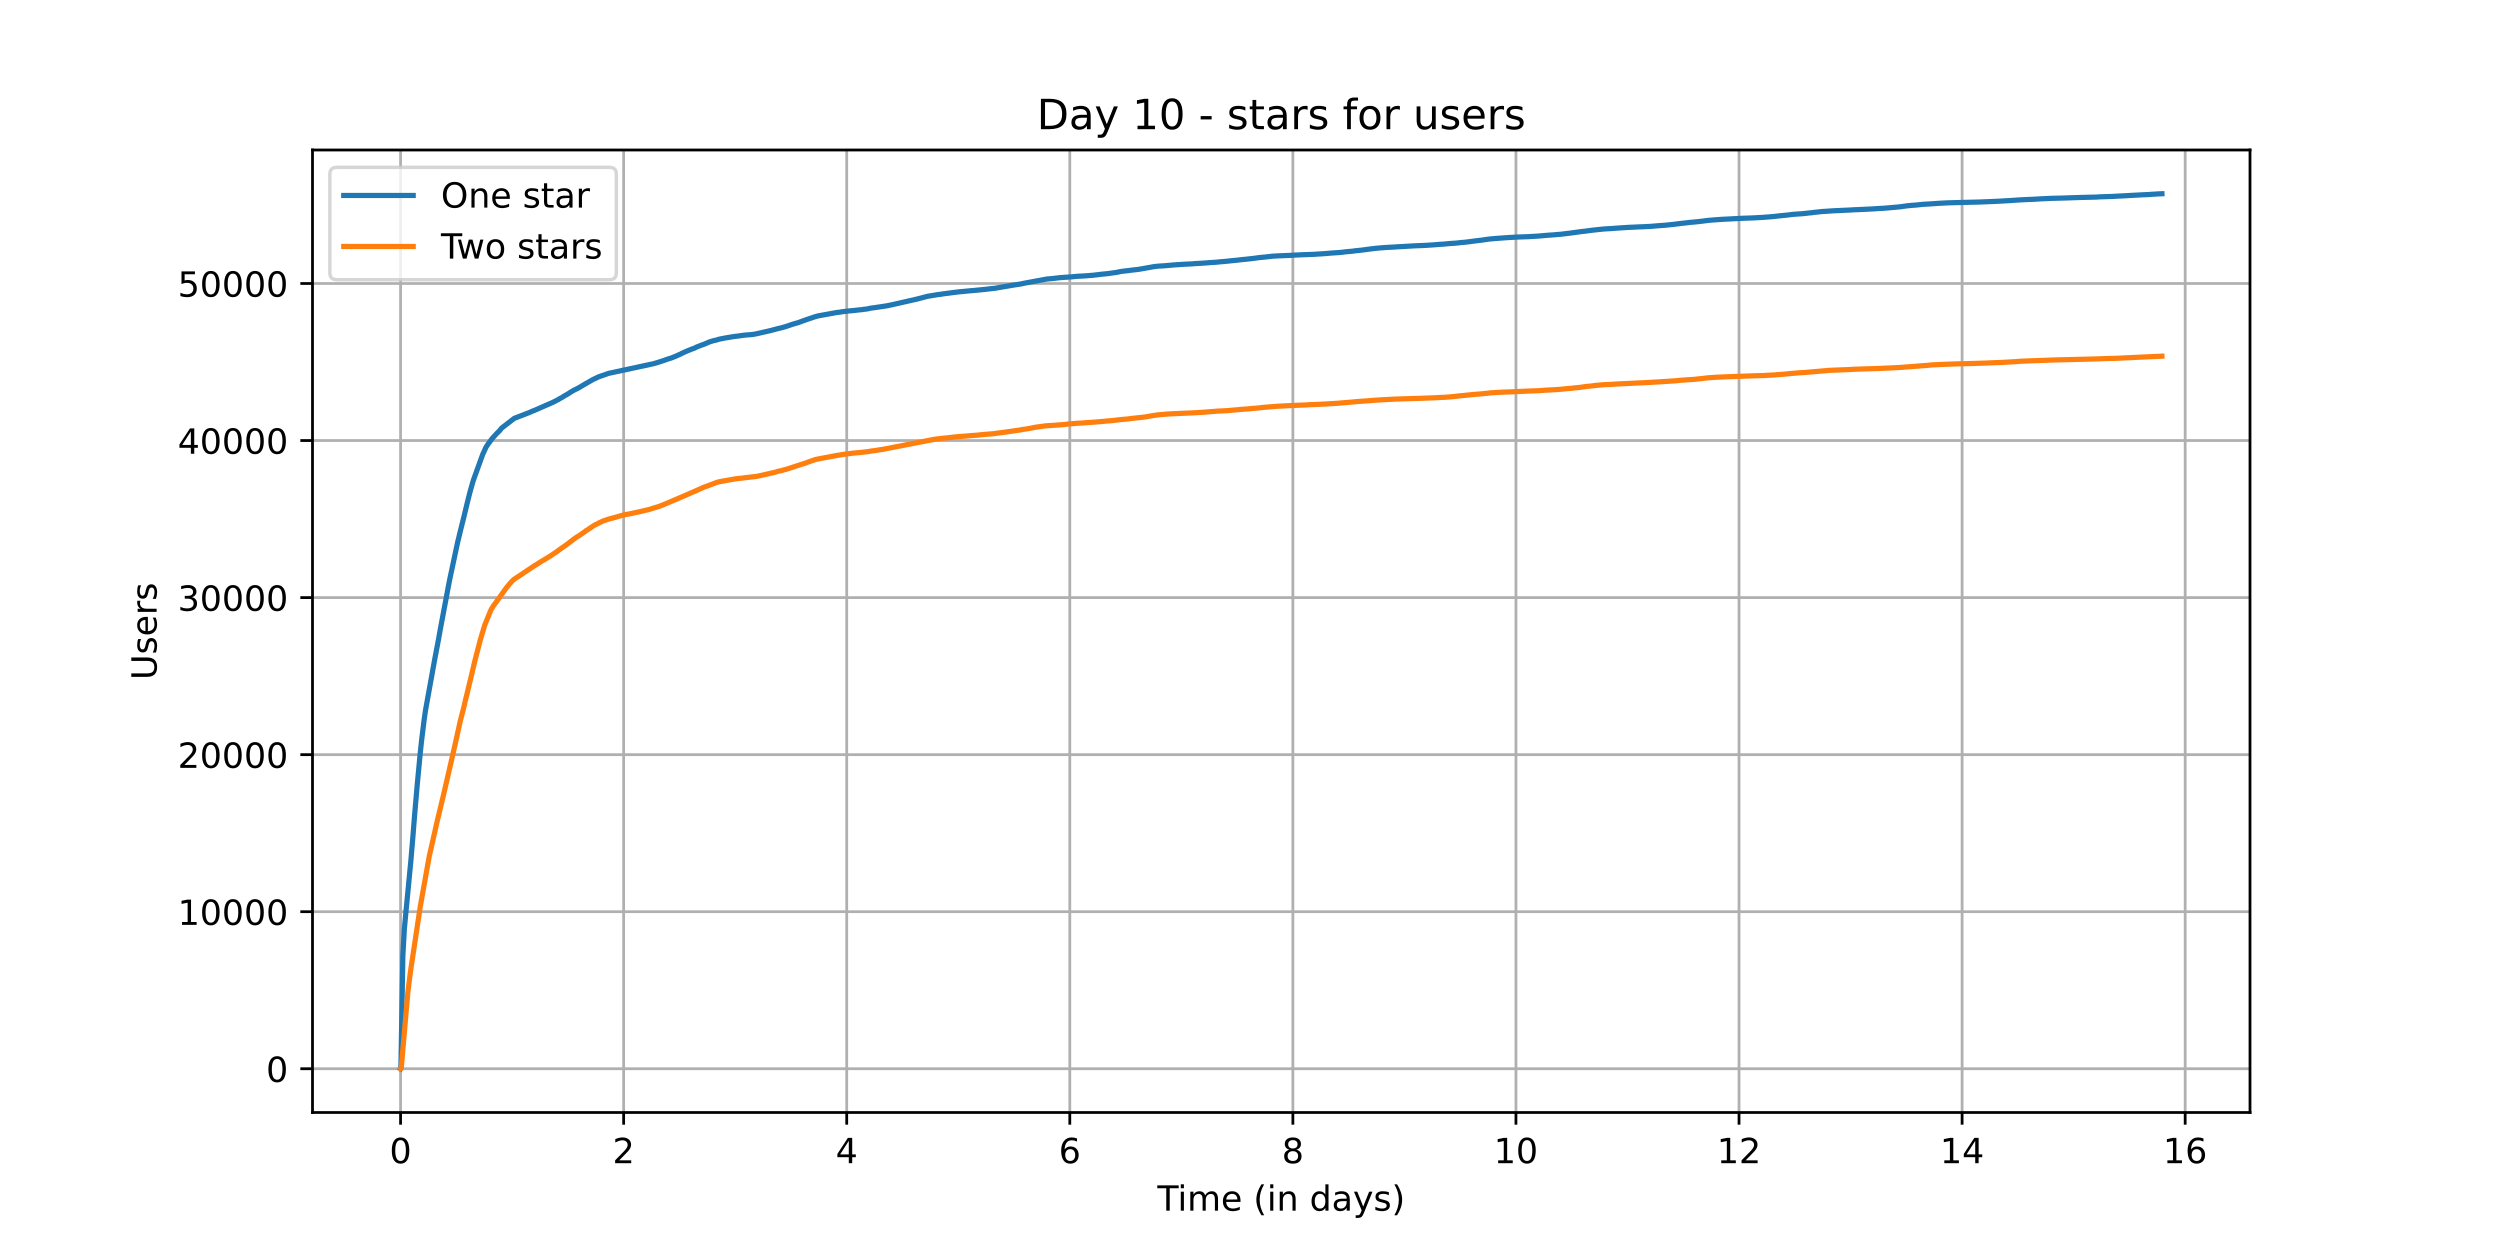 <?xml version="1.0" encoding="utf-8" standalone="no"?>
<!DOCTYPE svg PUBLIC "-//W3C//DTD SVG 1.1//EN"
  "http://www.w3.org/Graphics/SVG/1.1/DTD/svg11.dtd">
<!-- Created with matplotlib (https://matplotlib.org/) -->
<svg height="360pt" version="1.1" viewBox="0 0 720 360" width="720pt" xmlns="http://www.w3.org/2000/svg" xmlns:xlink="http://www.w3.org/1999/xlink">
 <defs>
  <style type="text/css">*{stroke-linecap:butt;stroke-linejoin:round;}</style>
 </defs>
 <g id="figure_1">
  <g id="patch_1">
   <path d="M 0 360 
L 720 360 
L 720 0 
L 0 0 
z
" style="fill:#ffffff;"/>
  </g>
  <g id="axes_1">
   <g id="patch_2">
    <path d="M 90 320.4 
L 648 320.4 
L 648 43.2 
L 90 43.2 
z
" style="fill:#ffffff;"/>
   </g>
   <g id="matplotlib.axis_1">
    <g id="xtick_1">
     <g id="line2d_1">
      <path clip-path="url(#p5f5b6f4ed8)" d="M 115.364 320.4 
L 115.364 43.2 
" style="fill:none;stroke:#b0b0b0;stroke-linecap:square;stroke-width:0.8;"/>
     </g>
     <g id="line2d_2">
      <defs>
       <path d="M 0 0 
L 0 3.5 
" id="m4fb36b3e68" style="stroke:#000000;stroke-width:0.8;"/>
      </defs>
      <g>
       <use style="stroke:#000000;stroke-width:0.8;" x="115.364" xlink:href="#m4fb36b3e68" y="320.4"/>
      </g>
     </g>
     <g id="text_1">
      <!-- 0 -->
      <g transform="translate(112.182 334.998)scale(0.1 -0.1)">
       <defs>
        <path d="M 31.781 66.406 
Q 24.172 66.406 20.328 58.906 
Q 16.5 51.422 16.5 36.375 
Q 16.5 21.391 20.328 13.891 
Q 24.172 6.391 31.781 6.391 
Q 39.453 6.391 43.281 13.891 
Q 47.125 21.391 47.125 36.375 
Q 47.125 51.422 43.281 58.906 
Q 39.453 66.406 31.781 66.406 
z
M 31.781 74.219 
Q 44.047 74.219 50.516 64.516 
Q 56.984 54.828 56.984 36.375 
Q 56.984 17.969 50.516 8.266 
Q 44.047 -1.422 31.781 -1.422 
Q 19.531 -1.422 13.062 8.266 
Q 6.594 17.969 6.594 36.375 
Q 6.594 54.828 13.062 64.516 
Q 19.531 74.219 31.781 74.219 
z
" id="DejaVuSans-48"/>
       </defs>
       <use xlink:href="#DejaVuSans-48"/>
      </g>
     </g>
    </g>
    <g id="xtick_2">
     <g id="line2d_3">
      <path clip-path="url(#p5f5b6f4ed8)" d="M 179.609 320.4 
L 179.609 43.2 
" style="fill:none;stroke:#b0b0b0;stroke-linecap:square;stroke-width:0.8;"/>
     </g>
     <g id="line2d_4">
      <g>
       <use style="stroke:#000000;stroke-width:0.8;" x="179.609" xlink:href="#m4fb36b3e68" y="320.4"/>
      </g>
     </g>
     <g id="text_2">
      <!-- 2 -->
      <g transform="translate(176.428 334.998)scale(0.1 -0.1)">
       <defs>
        <path d="M 19.188 8.297 
L 53.609 8.297 
L 53.609 0 
L 7.328 0 
L 7.328 8.297 
Q 12.938 14.109 22.625 23.891 
Q 32.328 33.688 34.812 36.531 
Q 39.547 41.844 41.422 45.531 
Q 43.312 49.219 43.312 52.781 
Q 43.312 58.594 39.234 62.25 
Q 35.156 65.922 28.609 65.922 
Q 23.969 65.922 18.812 64.312 
Q 13.672 62.703 7.812 59.422 
L 7.812 69.391 
Q 13.766 71.781 18.938 73 
Q 24.125 74.219 28.422 74.219 
Q 39.75 74.219 46.484 68.547 
Q 53.219 62.891 53.219 53.422 
Q 53.219 48.922 51.531 44.891 
Q 49.859 40.875 45.406 35.406 
Q 44.188 33.984 37.641 27.219 
Q 31.109 20.453 19.188 8.297 
z
" id="DejaVuSans-50"/>
       </defs>
       <use xlink:href="#DejaVuSans-50"/>
      </g>
     </g>
    </g>
    <g id="xtick_3">
     <g id="line2d_5">
      <path clip-path="url(#p5f5b6f4ed8)" d="M 243.855 320.4 
L 243.855 43.2 
" style="fill:none;stroke:#b0b0b0;stroke-linecap:square;stroke-width:0.8;"/>
     </g>
     <g id="line2d_6">
      <g>
       <use style="stroke:#000000;stroke-width:0.8;" x="243.855" xlink:href="#m4fb36b3e68" y="320.4"/>
      </g>
     </g>
     <g id="text_3">
      <!-- 4 -->
      <g transform="translate(240.674 334.998)scale(0.1 -0.1)">
       <defs>
        <path d="M 37.797 64.312 
L 12.891 25.391 
L 37.797 25.391 
z
M 35.203 72.906 
L 47.609 72.906 
L 47.609 25.391 
L 58.016 25.391 
L 58.016 17.188 
L 47.609 17.188 
L 47.609 0 
L 37.797 0 
L 37.797 17.188 
L 4.891 17.188 
L 4.891 26.703 
z
" id="DejaVuSans-52"/>
       </defs>
       <use xlink:href="#DejaVuSans-52"/>
      </g>
     </g>
    </g>
    <g id="xtick_4">
     <g id="line2d_7">
      <path clip-path="url(#p5f5b6f4ed8)" d="M 308.101 320.4 
L 308.101 43.2 
" style="fill:none;stroke:#b0b0b0;stroke-linecap:square;stroke-width:0.8;"/>
     </g>
     <g id="line2d_8">
      <g>
       <use style="stroke:#000000;stroke-width:0.8;" x="308.101" xlink:href="#m4fb36b3e68" y="320.4"/>
      </g>
     </g>
     <g id="text_4">
      <!-- 6 -->
      <g transform="translate(304.92 334.998)scale(0.1 -0.1)">
       <defs>
        <path d="M 33.016 40.375 
Q 26.375 40.375 22.484 35.828 
Q 18.609 31.297 18.609 23.391 
Q 18.609 15.531 22.484 10.953 
Q 26.375 6.391 33.016 6.391 
Q 39.656 6.391 43.531 10.953 
Q 47.406 15.531 47.406 23.391 
Q 47.406 31.297 43.531 35.828 
Q 39.656 40.375 33.016 40.375 
z
M 52.594 71.297 
L 52.594 62.312 
Q 48.875 64.062 45.094 64.984 
Q 41.312 65.922 37.594 65.922 
Q 27.828 65.922 22.672 59.328 
Q 17.531 52.734 16.797 39.406 
Q 19.672 43.656 24.016 45.922 
Q 28.375 48.188 33.594 48.188 
Q 44.578 48.188 50.953 41.516 
Q 57.328 34.859 57.328 23.391 
Q 57.328 12.156 50.688 5.359 
Q 44.047 -1.422 33.016 -1.422 
Q 20.359 -1.422 13.672 8.266 
Q 6.984 17.969 6.984 36.375 
Q 6.984 53.656 15.188 63.938 
Q 23.391 74.219 37.203 74.219 
Q 40.922 74.219 44.703 73.484 
Q 48.484 72.75 52.594 71.297 
z
" id="DejaVuSans-54"/>
       </defs>
       <use xlink:href="#DejaVuSans-54"/>
      </g>
     </g>
    </g>
    <g id="xtick_5">
     <g id="line2d_9">
      <path clip-path="url(#p5f5b6f4ed8)" d="M 372.347 320.4 
L 372.347 43.2 
" style="fill:none;stroke:#b0b0b0;stroke-linecap:square;stroke-width:0.8;"/>
     </g>
     <g id="line2d_10">
      <g>
       <use style="stroke:#000000;stroke-width:0.8;" x="372.347" xlink:href="#m4fb36b3e68" y="320.4"/>
      </g>
     </g>
     <g id="text_5">
      <!-- 8 -->
      <g transform="translate(369.165 334.998)scale(0.1 -0.1)">
       <defs>
        <path d="M 31.781 34.625 
Q 24.75 34.625 20.719 30.859 
Q 16.703 27.094 16.703 20.516 
Q 16.703 13.922 20.719 10.156 
Q 24.75 6.391 31.781 6.391 
Q 38.812 6.391 42.859 10.172 
Q 46.922 13.969 46.922 20.516 
Q 46.922 27.094 42.891 30.859 
Q 38.875 34.625 31.781 34.625 
z
M 21.922 38.812 
Q 15.578 40.375 12.031 44.719 
Q 8.5 49.078 8.5 55.328 
Q 8.5 64.062 14.719 69.141 
Q 20.953 74.219 31.781 74.219 
Q 42.672 74.219 48.875 69.141 
Q 55.078 64.062 55.078 55.328 
Q 55.078 49.078 51.531 44.719 
Q 48 40.375 41.703 38.812 
Q 48.828 37.156 52.797 32.312 
Q 56.781 27.484 56.781 20.516 
Q 56.781 9.906 50.312 4.234 
Q 43.844 -1.422 31.781 -1.422 
Q 19.734 -1.422 13.25 4.234 
Q 6.781 9.906 6.781 20.516 
Q 6.781 27.484 10.781 32.312 
Q 14.797 37.156 21.922 38.812 
z
M 18.312 54.391 
Q 18.312 48.734 21.844 45.562 
Q 25.391 42.391 31.781 42.391 
Q 38.141 42.391 41.719 45.562 
Q 45.312 48.734 45.312 54.391 
Q 45.312 60.062 41.719 63.234 
Q 38.141 66.406 31.781 66.406 
Q 25.391 66.406 21.844 63.234 
Q 18.312 60.062 18.312 54.391 
z
" id="DejaVuSans-56"/>
       </defs>
       <use xlink:href="#DejaVuSans-56"/>
      </g>
     </g>
    </g>
    <g id="xtick_6">
     <g id="line2d_11">
      <path clip-path="url(#p5f5b6f4ed8)" d="M 436.592 320.4 
L 436.592 43.2 
" style="fill:none;stroke:#b0b0b0;stroke-linecap:square;stroke-width:0.8;"/>
     </g>
     <g id="line2d_12">
      <g>
       <use style="stroke:#000000;stroke-width:0.8;" x="436.592" xlink:href="#m4fb36b3e68" y="320.4"/>
      </g>
     </g>
     <g id="text_6">
      <!-- 10 -->
      <g transform="translate(430.23 334.998)scale(0.1 -0.1)">
       <defs>
        <path d="M 12.406 8.297 
L 28.516 8.297 
L 28.516 63.922 
L 10.984 60.406 
L 10.984 69.391 
L 28.422 72.906 
L 38.281 72.906 
L 38.281 8.297 
L 54.391 8.297 
L 54.391 0 
L 12.406 0 
z
" id="DejaVuSans-49"/>
       </defs>
       <use xlink:href="#DejaVuSans-49"/>
       <use x="63.623" xlink:href="#DejaVuSans-48"/>
      </g>
     </g>
    </g>
    <g id="xtick_7">
     <g id="line2d_13">
      <path clip-path="url(#p5f5b6f4ed8)" d="M 500.838 320.4 
L 500.838 43.2 
" style="fill:none;stroke:#b0b0b0;stroke-linecap:square;stroke-width:0.8;"/>
     </g>
     <g id="line2d_14">
      <g>
       <use style="stroke:#000000;stroke-width:0.8;" x="500.838" xlink:href="#m4fb36b3e68" y="320.4"/>
      </g>
     </g>
     <g id="text_7">
      <!-- 12 -->
      <g transform="translate(494.475 334.998)scale(0.1 -0.1)">
       <use xlink:href="#DejaVuSans-49"/>
       <use x="63.623" xlink:href="#DejaVuSans-50"/>
      </g>
     </g>
    </g>
    <g id="xtick_8">
     <g id="line2d_15">
      <path clip-path="url(#p5f5b6f4ed8)" d="M 565.084 320.4 
L 565.084 43.2 
" style="fill:none;stroke:#b0b0b0;stroke-linecap:square;stroke-width:0.8;"/>
     </g>
     <g id="line2d_16">
      <g>
       <use style="stroke:#000000;stroke-width:0.8;" x="565.084" xlink:href="#m4fb36b3e68" y="320.4"/>
      </g>
     </g>
     <g id="text_8">
      <!-- 14 -->
      <g transform="translate(558.721 334.998)scale(0.1 -0.1)">
       <use xlink:href="#DejaVuSans-49"/>
       <use x="63.623" xlink:href="#DejaVuSans-52"/>
      </g>
     </g>
    </g>
    <g id="xtick_9">
     <g id="line2d_17">
      <path clip-path="url(#p5f5b6f4ed8)" d="M 629.329 320.4 
L 629.329 43.2 
" style="fill:none;stroke:#b0b0b0;stroke-linecap:square;stroke-width:0.8;"/>
     </g>
     <g id="line2d_18">
      <g>
       <use style="stroke:#000000;stroke-width:0.8;" x="629.329" xlink:href="#m4fb36b3e68" y="320.4"/>
      </g>
     </g>
     <g id="text_9">
      <!-- 16 -->
      <g transform="translate(622.967 334.998)scale(0.1 -0.1)">
       <use xlink:href="#DejaVuSans-49"/>
       <use x="63.623" xlink:href="#DejaVuSans-54"/>
      </g>
     </g>
    </g>
    <g id="text_10">
     <!-- Time (in days) -->
     <g transform="translate(333.327 348.677)scale(0.1 -0.1)">
      <defs>
       <path d="M -0.297 72.906 
L 61.375 72.906 
L 61.375 64.594 
L 35.5 64.594 
L 35.5 0 
L 25.594 0 
L 25.594 64.594 
L -0.297 64.594 
z
" id="DejaVuSans-84"/>
       <path d="M 9.422 54.688 
L 18.406 54.688 
L 18.406 0 
L 9.422 0 
z
M 9.422 75.984 
L 18.406 75.984 
L 18.406 64.594 
L 9.422 64.594 
z
" id="DejaVuSans-105"/>
       <path d="M 52 44.188 
Q 55.375 50.25 60.062 53.125 
Q 64.75 56 71.094 56 
Q 79.641 56 84.281 50.016 
Q 88.922 44.047 88.922 33.016 
L 88.922 0 
L 79.891 0 
L 79.891 32.719 
Q 79.891 40.578 77.094 44.375 
Q 74.312 48.188 68.609 48.188 
Q 61.625 48.188 57.562 43.547 
Q 53.516 38.922 53.516 30.906 
L 53.516 0 
L 44.484 0 
L 44.484 32.719 
Q 44.484 40.625 41.703 44.406 
Q 38.922 48.188 33.109 48.188 
Q 26.219 48.188 22.156 43.531 
Q 18.109 38.875 18.109 30.906 
L 18.109 0 
L 9.078 0 
L 9.078 54.688 
L 18.109 54.688 
L 18.109 46.188 
Q 21.188 51.219 25.484 53.609 
Q 29.781 56 35.688 56 
Q 41.656 56 45.828 52.969 
Q 50 49.953 52 44.188 
z
" id="DejaVuSans-109"/>
       <path d="M 56.203 29.594 
L 56.203 25.203 
L 14.891 25.203 
Q 15.484 15.922 20.484 11.062 
Q 25.484 6.203 34.422 6.203 
Q 39.594 6.203 44.453 7.469 
Q 49.312 8.734 54.109 11.281 
L 54.109 2.781 
Q 49.266 0.734 44.188 -0.344 
Q 39.109 -1.422 33.891 -1.422 
Q 20.797 -1.422 13.156 6.188 
Q 5.516 13.812 5.516 26.812 
Q 5.516 40.234 12.766 48.109 
Q 20.016 56 32.328 56 
Q 43.359 56 49.781 48.891 
Q 56.203 41.797 56.203 29.594 
z
M 47.219 32.234 
Q 47.125 39.594 43.094 43.984 
Q 39.062 48.391 32.422 48.391 
Q 24.906 48.391 20.391 44.141 
Q 15.875 39.891 15.188 32.172 
z
" id="DejaVuSans-101"/>
       <path id="DejaVuSans-32"/>
       <path d="M 31 75.875 
Q 24.469 64.656 21.281 53.656 
Q 18.109 42.672 18.109 31.391 
Q 18.109 20.125 21.312 9.062 
Q 24.516 -2 31 -13.188 
L 23.188 -13.188 
Q 15.875 -1.703 12.234 9.375 
Q 8.594 20.453 8.594 31.391 
Q 8.594 42.281 12.203 53.312 
Q 15.828 64.359 23.188 75.875 
z
" id="DejaVuSans-40"/>
       <path d="M 54.891 33.016 
L 54.891 0 
L 45.906 0 
L 45.906 32.719 
Q 45.906 40.484 42.875 44.328 
Q 39.844 48.188 33.797 48.188 
Q 26.516 48.188 22.312 43.547 
Q 18.109 38.922 18.109 30.906 
L 18.109 0 
L 9.078 0 
L 9.078 54.688 
L 18.109 54.688 
L 18.109 46.188 
Q 21.344 51.125 25.703 53.562 
Q 30.078 56 35.797 56 
Q 45.219 56 50.047 50.172 
Q 54.891 44.344 54.891 33.016 
z
" id="DejaVuSans-110"/>
       <path d="M 45.406 46.391 
L 45.406 75.984 
L 54.391 75.984 
L 54.391 0 
L 45.406 0 
L 45.406 8.203 
Q 42.578 3.328 38.25 0.953 
Q 33.938 -1.422 27.875 -1.422 
Q 17.969 -1.422 11.734 6.484 
Q 5.516 14.406 5.516 27.297 
Q 5.516 40.188 11.734 48.094 
Q 17.969 56 27.875 56 
Q 33.938 56 38.25 53.625 
Q 42.578 51.266 45.406 46.391 
z
M 14.797 27.297 
Q 14.797 17.391 18.875 11.75 
Q 22.953 6.109 30.078 6.109 
Q 37.203 6.109 41.297 11.75 
Q 45.406 17.391 45.406 27.297 
Q 45.406 37.203 41.297 42.844 
Q 37.203 48.484 30.078 48.484 
Q 22.953 48.484 18.875 42.844 
Q 14.797 37.203 14.797 27.297 
z
" id="DejaVuSans-100"/>
       <path d="M 34.281 27.484 
Q 23.391 27.484 19.188 25 
Q 14.984 22.516 14.984 16.5 
Q 14.984 11.719 18.141 8.906 
Q 21.297 6.109 26.703 6.109 
Q 34.188 6.109 38.703 11.406 
Q 43.219 16.703 43.219 25.484 
L 43.219 27.484 
z
M 52.203 31.203 
L 52.203 0 
L 43.219 0 
L 43.219 8.297 
Q 40.141 3.328 35.547 0.953 
Q 30.953 -1.422 24.312 -1.422 
Q 15.922 -1.422 10.953 3.297 
Q 6 8.016 6 15.922 
Q 6 25.141 12.172 29.828 
Q 18.359 34.516 30.609 34.516 
L 43.219 34.516 
L 43.219 35.406 
Q 43.219 41.609 39.141 45 
Q 35.062 48.391 27.688 48.391 
Q 23 48.391 18.547 47.266 
Q 14.109 46.141 10.016 43.891 
L 10.016 52.203 
Q 14.938 54.109 19.578 55.047 
Q 24.219 56 28.609 56 
Q 40.484 56 46.344 49.844 
Q 52.203 43.703 52.203 31.203 
z
" id="DejaVuSans-97"/>
       <path d="M 32.172 -5.078 
Q 28.375 -14.844 24.75 -17.812 
Q 21.141 -20.797 15.094 -20.797 
L 7.906 -20.797 
L 7.906 -13.281 
L 13.188 -13.281 
Q 16.891 -13.281 18.938 -11.516 
Q 21 -9.766 23.484 -3.219 
L 25.094 0.875 
L 2.984 54.688 
L 12.5 54.688 
L 29.594 11.922 
L 46.688 54.688 
L 56.203 54.688 
z
" id="DejaVuSans-121"/>
       <path d="M 44.281 53.078 
L 44.281 44.578 
Q 40.484 46.531 36.375 47.5 
Q 32.281 48.484 27.875 48.484 
Q 21.188 48.484 17.844 46.438 
Q 14.5 44.391 14.5 40.281 
Q 14.5 37.156 16.891 35.375 
Q 19.281 33.594 26.516 31.984 
L 29.594 31.297 
Q 39.156 29.25 43.188 25.516 
Q 47.219 21.781 47.219 15.094 
Q 47.219 7.469 41.188 3.016 
Q 35.156 -1.422 24.609 -1.422 
Q 20.219 -1.422 15.453 -0.562 
Q 10.688 0.297 5.422 2 
L 5.422 11.281 
Q 10.406 8.688 15.234 7.391 
Q 20.062 6.109 24.812 6.109 
Q 31.156 6.109 34.562 8.281 
Q 37.984 10.453 37.984 14.406 
Q 37.984 18.062 35.516 20.016 
Q 33.062 21.969 24.703 23.781 
L 21.578 24.516 
Q 13.234 26.266 9.516 29.906 
Q 5.812 33.547 5.812 39.891 
Q 5.812 47.609 11.281 51.797 
Q 16.75 56 26.812 56 
Q 31.781 56 36.172 55.266 
Q 40.578 54.547 44.281 53.078 
z
" id="DejaVuSans-115"/>
       <path d="M 8.016 75.875 
L 15.828 75.875 
Q 23.141 64.359 26.781 53.312 
Q 30.422 42.281 30.422 31.391 
Q 30.422 20.453 26.781 9.375 
Q 23.141 -1.703 15.828 -13.188 
L 8.016 -13.188 
Q 14.5 -2 17.703 9.062 
Q 20.906 20.125 20.906 31.391 
Q 20.906 42.672 17.703 53.656 
Q 14.5 64.656 8.016 75.875 
z
" id="DejaVuSans-41"/>
      </defs>
      <use xlink:href="#DejaVuSans-84"/>
      <use x="57.959" xlink:href="#DejaVuSans-105"/>
      <use x="85.742" xlink:href="#DejaVuSans-109"/>
      <use x="183.154" xlink:href="#DejaVuSans-101"/>
      <use x="244.678" xlink:href="#DejaVuSans-32"/>
      <use x="276.465" xlink:href="#DejaVuSans-40"/>
      <use x="315.479" xlink:href="#DejaVuSans-105"/>
      <use x="343.262" xlink:href="#DejaVuSans-110"/>
      <use x="406.641" xlink:href="#DejaVuSans-32"/>
      <use x="438.428" xlink:href="#DejaVuSans-100"/>
      <use x="501.904" xlink:href="#DejaVuSans-97"/>
      <use x="563.184" xlink:href="#DejaVuSans-121"/>
      <use x="622.363" xlink:href="#DejaVuSans-115"/>
      <use x="674.463" xlink:href="#DejaVuSans-41"/>
     </g>
    </g>
   </g>
   <g id="matplotlib.axis_2">
    <g id="ytick_1">
     <g id="line2d_19">
      <path clip-path="url(#p5f5b6f4ed8)" d="M 90 307.8 
L 648 307.8 
" style="fill:none;stroke:#b0b0b0;stroke-linecap:square;stroke-width:0.8;"/>
     </g>
     <g id="line2d_20">
      <defs>
       <path d="M 0 0 
L -3.5 0 
" id="me9be94dcbe" style="stroke:#000000;stroke-width:0.8;"/>
      </defs>
      <g>
       <use style="stroke:#000000;stroke-width:0.8;" x="90" xlink:href="#me9be94dcbe" y="307.8"/>
      </g>
     </g>
     <g id="text_11">
      <!-- 0 -->
      <g transform="translate(76.638 311.599)scale(0.1 -0.1)">
       <use xlink:href="#DejaVuSans-48"/>
      </g>
     </g>
    </g>
    <g id="ytick_2">
     <g id="line2d_21">
      <path clip-path="url(#p5f5b6f4ed8)" d="M 90 262.57 
L 648 262.57 
" style="fill:none;stroke:#b0b0b0;stroke-linecap:square;stroke-width:0.8;"/>
     </g>
     <g id="line2d_22">
      <g>
       <use style="stroke:#000000;stroke-width:0.8;" x="90" xlink:href="#me9be94dcbe" y="262.57"/>
      </g>
     </g>
     <g id="text_12">
      <!-- 10000 -->
      <g transform="translate(51.188 266.369)scale(0.1 -0.1)">
       <use xlink:href="#DejaVuSans-49"/>
       <use x="63.623" xlink:href="#DejaVuSans-48"/>
       <use x="127.246" xlink:href="#DejaVuSans-48"/>
       <use x="190.869" xlink:href="#DejaVuSans-48"/>
       <use x="254.492" xlink:href="#DejaVuSans-48"/>
      </g>
     </g>
    </g>
    <g id="ytick_3">
     <g id="line2d_23">
      <path clip-path="url(#p5f5b6f4ed8)" d="M 90 217.34 
L 648 217.34 
" style="fill:none;stroke:#b0b0b0;stroke-linecap:square;stroke-width:0.8;"/>
     </g>
     <g id="line2d_24">
      <g>
       <use style="stroke:#000000;stroke-width:0.8;" x="90" xlink:href="#me9be94dcbe" y="217.34"/>
      </g>
     </g>
     <g id="text_13">
      <!-- 20000 -->
      <g transform="translate(51.188 221.139)scale(0.1 -0.1)">
       <use xlink:href="#DejaVuSans-50"/>
       <use x="63.623" xlink:href="#DejaVuSans-48"/>
       <use x="127.246" xlink:href="#DejaVuSans-48"/>
       <use x="190.869" xlink:href="#DejaVuSans-48"/>
       <use x="254.492" xlink:href="#DejaVuSans-48"/>
      </g>
     </g>
    </g>
    <g id="ytick_4">
     <g id="line2d_25">
      <path clip-path="url(#p5f5b6f4ed8)" d="M 90 172.109 
L 648 172.109 
" style="fill:none;stroke:#b0b0b0;stroke-linecap:square;stroke-width:0.8;"/>
     </g>
     <g id="line2d_26">
      <g>
       <use style="stroke:#000000;stroke-width:0.8;" x="90" xlink:href="#me9be94dcbe" y="172.109"/>
      </g>
     </g>
     <g id="text_14">
      <!-- 30000 -->
      <g transform="translate(51.188 175.909)scale(0.1 -0.1)">
       <defs>
        <path d="M 40.578 39.312 
Q 47.656 37.797 51.625 33 
Q 55.609 28.219 55.609 21.188 
Q 55.609 10.406 48.188 4.484 
Q 40.766 -1.422 27.094 -1.422 
Q 22.516 -1.422 17.656 -0.516 
Q 12.797 0.391 7.625 2.203 
L 7.625 11.719 
Q 11.719 9.328 16.594 8.109 
Q 21.484 6.891 26.812 6.891 
Q 36.078 6.891 40.938 10.547 
Q 45.797 14.203 45.797 21.188 
Q 45.797 27.641 41.281 31.266 
Q 36.766 34.906 28.719 34.906 
L 20.219 34.906 
L 20.219 43.016 
L 29.109 43.016 
Q 36.375 43.016 40.234 45.922 
Q 44.094 48.828 44.094 54.297 
Q 44.094 59.906 40.109 62.906 
Q 36.141 65.922 28.719 65.922 
Q 24.656 65.922 20.016 65.031 
Q 15.375 64.156 9.812 62.312 
L 9.812 71.094 
Q 15.438 72.656 20.344 73.438 
Q 25.25 74.219 29.594 74.219 
Q 40.828 74.219 47.359 69.109 
Q 53.906 64.016 53.906 55.328 
Q 53.906 49.266 50.438 45.094 
Q 46.969 40.922 40.578 39.312 
z
" id="DejaVuSans-51"/>
       </defs>
       <use xlink:href="#DejaVuSans-51"/>
       <use x="63.623" xlink:href="#DejaVuSans-48"/>
       <use x="127.246" xlink:href="#DejaVuSans-48"/>
       <use x="190.869" xlink:href="#DejaVuSans-48"/>
       <use x="254.492" xlink:href="#DejaVuSans-48"/>
      </g>
     </g>
    </g>
    <g id="ytick_5">
     <g id="line2d_27">
      <path clip-path="url(#p5f5b6f4ed8)" d="M 90 126.879 
L 648 126.879 
" style="fill:none;stroke:#b0b0b0;stroke-linecap:square;stroke-width:0.8;"/>
     </g>
     <g id="line2d_28">
      <g>
       <use style="stroke:#000000;stroke-width:0.8;" x="90" xlink:href="#me9be94dcbe" y="126.879"/>
      </g>
     </g>
     <g id="text_15">
      <!-- 40000 -->
      <g transform="translate(51.188 130.678)scale(0.1 -0.1)">
       <use xlink:href="#DejaVuSans-52"/>
       <use x="63.623" xlink:href="#DejaVuSans-48"/>
       <use x="127.246" xlink:href="#DejaVuSans-48"/>
       <use x="190.869" xlink:href="#DejaVuSans-48"/>
       <use x="254.492" xlink:href="#DejaVuSans-48"/>
      </g>
     </g>
    </g>
    <g id="ytick_6">
     <g id="line2d_29">
      <path clip-path="url(#p5f5b6f4ed8)" d="M 90 81.649 
L 648 81.649 
" style="fill:none;stroke:#b0b0b0;stroke-linecap:square;stroke-width:0.8;"/>
     </g>
     <g id="line2d_30">
      <g>
       <use style="stroke:#000000;stroke-width:0.8;" x="90" xlink:href="#me9be94dcbe" y="81.649"/>
      </g>
     </g>
     <g id="text_16">
      <!-- 50000 -->
      <g transform="translate(51.188 85.448)scale(0.1 -0.1)">
       <defs>
        <path d="M 10.797 72.906 
L 49.516 72.906 
L 49.516 64.594 
L 19.828 64.594 
L 19.828 46.734 
Q 21.969 47.469 24.109 47.828 
Q 26.266 48.188 28.422 48.188 
Q 40.625 48.188 47.75 41.5 
Q 54.891 34.812 54.891 23.391 
Q 54.891 11.625 47.562 5.094 
Q 40.234 -1.422 26.906 -1.422 
Q 22.312 -1.422 17.547 -0.641 
Q 12.797 0.141 7.719 1.703 
L 7.719 11.625 
Q 12.109 9.234 16.797 8.062 
Q 21.484 6.891 26.703 6.891 
Q 35.156 6.891 40.078 11.328 
Q 45.016 15.766 45.016 23.391 
Q 45.016 31 40.078 35.438 
Q 35.156 39.891 26.703 39.891 
Q 22.75 39.891 18.812 39.016 
Q 14.891 38.141 10.797 36.281 
z
" id="DejaVuSans-53"/>
       </defs>
       <use xlink:href="#DejaVuSans-53"/>
       <use x="63.623" xlink:href="#DejaVuSans-48"/>
       <use x="127.246" xlink:href="#DejaVuSans-48"/>
       <use x="190.869" xlink:href="#DejaVuSans-48"/>
       <use x="254.492" xlink:href="#DejaVuSans-48"/>
      </g>
     </g>
    </g>
    <g id="text_17">
     <!-- Users -->
     <g transform="translate(45.108 195.801)rotate(-90)scale(0.1 -0.1)">
      <defs>
       <path d="M 8.688 72.906 
L 18.609 72.906 
L 18.609 28.609 
Q 18.609 16.891 22.844 11.734 
Q 27.094 6.594 36.625 6.594 
Q 46.094 6.594 50.344 11.734 
Q 54.594 16.891 54.594 28.609 
L 54.594 72.906 
L 64.5 72.906 
L 64.5 27.391 
Q 64.5 13.141 57.438 5.859 
Q 50.391 -1.422 36.625 -1.422 
Q 22.797 -1.422 15.734 5.859 
Q 8.688 13.141 8.688 27.391 
z
" id="DejaVuSans-85"/>
       <path d="M 41.109 46.297 
Q 39.594 47.172 37.812 47.578 
Q 36.031 48 33.891 48 
Q 26.266 48 22.188 43.047 
Q 18.109 38.094 18.109 28.812 
L 18.109 0 
L 9.078 0 
L 9.078 54.688 
L 18.109 54.688 
L 18.109 46.188 
Q 20.953 51.172 25.484 53.578 
Q 30.031 56 36.531 56 
Q 37.453 56 38.578 55.875 
Q 39.703 55.766 41.062 55.516 
z
" id="DejaVuSans-114"/>
      </defs>
      <use xlink:href="#DejaVuSans-85"/>
      <use x="73.193" xlink:href="#DejaVuSans-115"/>
      <use x="125.293" xlink:href="#DejaVuSans-101"/>
      <use x="186.816" xlink:href="#DejaVuSans-114"/>
      <use x="227.93" xlink:href="#DejaVuSans-115"/>
     </g>
    </g>
   </g>
   <g id="line2d_31">
    <path clip-path="url(#p5f5b6f4ed8)" d="M 115.364 307.8 
L 115.425 307.71 
L 115.491 305.683 
L 116.022 275.248 
L 116.442 267.69 
L 116.774 264.08 
L 118.323 247.97 
L 118.922 240.9 
L 119.409 234.726 
L 120.162 226.01 
L 121.008 217.113 
L 121.407 213.332 
L 122.161 207.231 
L 122.537 204.616 
L 125.212 189.803 
L 125.522 188.18 
L 126.318 183.991 
L 126.738 181.617 
L 129.262 168.188 
L 129.638 166.315 
L 131.805 156.143 
L 132.071 155.062 
L 132.69 152.498 
L 133.597 148.888 
L 133.995 147.219 
L 134.681 144.383 
L 135.345 141.755 
L 135.654 140.643 
L 136.119 139.015 
L 136.362 138.209 
L 139.04 130.814 
L 140.013 128.716 
L 140.677 127.721 
L 141.097 127.169 
L 141.363 126.811 
L 141.717 126.323 
L 143.088 124.821 
L 143.862 124.061 
L 144.46 123.297 
L 148.086 120.493 
L 152.486 118.797 
L 152.884 118.616 
L 153.282 118.435 
L 153.813 118.236 
L 158.571 116.155 
L 159.256 115.861 
L 159.566 115.689 
L 159.787 115.59 
L 160.892 115.015 
L 161.135 114.848 
L 161.998 114.382 
L 162.44 114.084 
L 163.235 113.636 
L 163.501 113.482 
L 164.274 112.985 
L 164.539 112.822 
L 165.203 112.424 
L 166.485 111.786 
L 167.016 111.487 
L 167.193 111.383 
L 167.768 111.031 
L 170.709 109.339 
L 172.522 108.475 
L 172.942 108.348 
L 175.243 107.534 
L 187.471 104.902 
L 188.023 104.793 
L 189.416 104.395 
L 190.742 103.961 
L 191.074 103.853 
L 192.821 103.246 
L 193.241 103.138 
L 193.749 102.934 
L 194.014 102.821 
L 194.633 102.586 
L 195.031 102.392 
L 195.274 102.288 
L 196.004 101.966 
L 196.336 101.786 
L 197.175 101.397 
L 197.927 101.066 
L 198.192 100.958 
L 198.767 100.736 
L 199.43 100.46 
L 199.74 100.365 
L 199.961 100.284 
L 200.204 100.175 
L 200.558 99.972 
L 201.11 99.755 
L 201.73 99.52 
L 201.928 99.429 
L 202.746 99.153 
L 203.432 98.85 
L 203.675 98.751 
L 204.36 98.457 
L 205.532 98.104 
L 206.062 98 
L 206.46 97.896 
L 206.946 97.728 
L 207.566 97.593 
L 208.162 97.489 
L 208.804 97.348 
L 211.566 96.892 
L 212.564 96.783 
L 214.31 96.534 
L 215.526 96.426 
L 216.3 96.376 
L 217.118 96.272 
L 217.626 96.182 
L 222.092 95.168 
L 222.357 95.087 
L 224.236 94.589 
L 224.855 94.454 
L 226.337 94.047 
L 226.58 93.956 
L 228.438 93.323 
L 228.857 93.219 
L 229.277 93.083 
L 229.72 92.975 
L 232.505 91.962 
L 232.837 91.858 
L 234.362 91.342 
L 234.694 91.233 
L 235.622 90.976 
L 240.994 89.999 
L 241.989 89.89 
L 242.299 89.818 
L 243.139 89.714 
L 243.559 89.659 
L 244.509 89.551 
L 244.885 89.515 
L 245.836 89.429 
L 246.765 89.325 
L 247.163 89.279 
L 248.224 89.175 
L 248.71 89.094 
L 249.661 88.99 
L 250.213 88.881 
L 250.611 88.773 
L 252.225 88.556 
L 252.867 88.452 
L 253.264 88.406 
L 255.522 88.058 
L 255.986 87.95 
L 256.495 87.859 
L 256.959 87.751 
L 262.287 86.543 
L 262.907 86.407 
L 263.393 86.299 
L 265.693 85.72 
L 265.958 85.634 
L 266.401 85.53 
L 267.197 85.326 
L 270.182 84.833 
L 271.067 84.729 
L 271.575 84.634 
L 272.482 84.526 
L 274.007 84.322 
L 274.848 84.214 
L 276.197 84.046 
L 277.435 83.938 
L 278.562 83.82 
L 279.825 83.712 
L 280.778 83.626 
L 281.928 83.517 
L 283.011 83.409 
L 284.072 83.3 
L 285.421 83.137 
L 286.482 83.029 
L 290.041 82.418 
L 290.727 82.314 
L 291.036 82.246 
L 291.677 82.138 
L 293.756 81.825 
L 294.308 81.717 
L 294.972 81.568 
L 301.452 80.365 
L 302.69 80.256 
L 303.022 80.233 
L 303.929 80.125 
L 305.233 79.971 
L 306.648 79.862 
L 307.378 79.822 
L 308.858 79.713 
L 309.257 79.668 
L 310.229 79.578 
L 312.307 79.469 
L 313.214 79.397 
L 314.628 79.288 
L 315.844 79.152 
L 316.662 79.044 
L 317.767 78.926 
L 318.851 78.822 
L 319.117 78.791 
L 319.891 78.682 
L 321.571 78.451 
L 322.036 78.347 
L 322.677 78.203 
L 324.136 78.017 
L 325.242 77.909 
L 325.552 77.845 
L 326.79 77.7 
L 327.808 77.592 
L 331.368 76.968 
L 331.877 76.864 
L 332.319 76.8 
L 333.115 76.696 
L 333.491 76.656 
L 335.283 76.547 
L 336.211 76.466 
L 337.427 76.357 
L 337.803 76.321 
L 338.644 76.262 
L 340.279 76.154 
L 341.097 76.099 
L 343.42 75.991 
L 343.818 75.941 
L 345.566 75.837 
L 345.875 75.823 
L 347.511 75.715 
L 348.461 75.629 
L 350.275 75.52 
L 351.38 75.403 
L 352.729 75.294 
L 353.834 75.181 
L 354.807 75.073 
L 355.161 75.041 
L 356.332 74.932 
L 357.681 74.765 
L 358.853 74.656 
L 360.003 74.53 
L 360.976 74.421 
L 362.657 74.186 
L 363.786 74.078 
L 364.161 74.041 
L 365.201 73.933 
L 366.483 73.779 
L 368.539 73.67 
L 369.203 73.648 
L 371.789 73.539 
L 372.607 73.485 
L 374.884 73.376 
L 375.569 73.349 
L 378.531 73.241 
L 379.349 73.182 
L 381.118 73.073 
L 381.936 73.015 
L 383.108 72.906 
L 383.97 72.843 
L 385.694 72.734 
L 386.755 72.626 
L 387.551 72.517 
L 388.524 72.431 
L 389.695 72.323 
L 390.182 72.241 
L 391.244 72.133 
L 392.283 72.024 
L 393.854 71.811 
L 394.65 71.703 
L 395.955 71.549 
L 397.061 71.441 
L 397.438 71.4 
L 398.941 71.291 
L 399.737 71.237 
L 401.816 71.129 
L 402.633 71.07 
L 404.711 70.961 
L 405.552 70.902 
L 407.475 70.794 
L 408.139 70.771 
L 410.637 70.663 
L 411.455 70.608 
L 413.135 70.5 
L 414.108 70.409 
L 415.854 70.301 
L 416.981 70.183 
L 418.396 70.075 
L 419.104 70.038 
L 420.143 69.934 
L 420.585 69.871 
L 421.934 69.763 
L 423.349 69.586 
L 424.123 69.478 
L 424.543 69.423 
L 425.405 69.319 
L 425.803 69.27 
L 426.732 69.166 
L 426.997 69.125 
L 428.92 68.844 
L 430.18 68.736 
L 430.556 68.695 
L 432.037 68.587 
L 432.369 68.564 
L 433.828 68.455 
L 434.602 68.406 
L 436.591 68.297 
L 437.321 68.261 
L 440.416 68.152 
L 440.791 68.112 
L 442.891 68.003 
L 443.798 67.926 
L 444.992 67.818 
L 445.898 67.741 
L 447.512 67.632 
L 448.485 67.542 
L 449.833 67.433 
L 450.275 67.37 
L 451.668 67.198 
L 452.574 67.094 
L 453.038 67.017 
L 453.879 66.909 
L 455.537 66.678 
L 456.621 66.569 
L 458.301 66.334 
L 459.252 66.226 
L 460.335 66.112 
L 461.307 66.013 
L 461.573 65.977 
L 462.391 65.918 
L 464.314 65.809 
L 465.221 65.733 
L 466.856 65.624 
L 467.63 65.574 
L 469.288 65.466 
L 469.952 65.443 
L 472.295 65.335 
L 472.936 65.316 
L 475.124 65.208 
L 475.922 65.154 
L 477.16 65.045 
L 478.022 64.977 
L 479.57 64.873 
L 479.967 64.823 
L 481.028 64.715 
L 482.134 64.602 
L 482.952 64.493 
L 484.278 64.33 
L 485.317 64.222 
L 486.688 64.05 
L 487.97 63.941 
L 488.214 63.923 
L 489.386 63.792 
L 490.337 63.684 
L 491.885 63.48 
L 493.124 63.372 
L 493.964 63.308 
L 495.512 63.2 
L 496.33 63.145 
L 498.608 63.037 
L 499.359 62.992 
L 501.503 62.883 
L 502.189 62.851 
L 505.217 62.747 
L 505.571 62.716 
L 507.649 62.612 
L 508.025 62.575 
L 509.55 62.467 
L 510.5 62.381 
L 511.495 62.277 
L 511.893 62.232 
L 513.043 62.105 
L 514.17 61.997 
L 515.298 61.874 
L 516.049 61.77 
L 516.425 61.73 
L 517.951 61.621 
L 518.725 61.576 
L 519.853 61.467 
L 521.047 61.332 
L 522.086 61.232 
L 522.396 61.164 
L 523.546 61.056 
L 524.784 60.916 
L 526.575 60.807 
L 526.929 60.775 
L 528.787 60.667 
L 529.406 60.649 
L 531.594 60.54 
L 532.235 60.518 
L 534.092 60.409 
L 534.734 60.391 
L 536.988 60.282 
L 537.674 60.255 
L 539.707 60.147 
L 540.57 60.079 
L 542.537 59.975 
L 542.913 59.939 
L 544.236 59.835 
L 544.611 59.798 
L 545.783 59.694 
L 546.159 59.658 
L 547.264 59.559 
L 547.529 59.522 
L 548.192 59.414 
L 548.436 59.391 
L 549.231 59.283 
L 550.403 59.156 
L 551.95 59.048 
L 552.349 59.002 
L 553.565 58.867 
L 555.356 58.758 
L 556.152 58.708 
L 557.701 58.6 
L 558.519 58.545 
L 560.642 58.437 
L 561.305 58.41 
L 565.219 58.306 
L 565.528 58.292 
L 570.149 58.184 
L 570.856 58.152 
L 573.597 58.043 
L 574.305 58.012 
L 576.493 57.903 
L 577.289 57.853 
L 579.19 57.745 
L 580.008 57.686 
L 581.556 57.578 
L 582.285 57.541 
L 584.563 57.433 
L 585.182 57.419 
L 587.017 57.311 
L 587.769 57.265 
L 590.025 57.161 
L 590.379 57.134 
L 594.668 57.026 
L 595.354 56.999 
L 598.603 56.89 
L 599.244 56.867 
L 603.776 56.759 
L 604.639 56.696 
L 607.911 56.587 
L 608.552 56.564 
L 610.409 56.456 
L 611.072 56.433 
L 612.995 56.325 
L 613.791 56.275 
L 615.936 56.166 
L 616.709 56.121 
L 619.098 56.013 
L 619.474 55.972 
L 621.331 55.863 
L 622.128 55.814 
L 622.636 55.8 
L 622.636 55.8 
" style="fill:none;stroke:#1f77b4;stroke-linecap:square;stroke-width:1.5;"/>
   </g>
   <g id="line2d_32">
    <path clip-path="url(#p5f5b6f4ed8)" d="M 115.364 307.8 
L 115.491 307.714 
L 115.646 306.579 
L 117.459 285.814 
L 118.212 279.843 
L 121.075 260.847 
L 121.384 259.15 
L 123.643 246.504 
L 123.797 245.875 
L 126.008 236.083 
L 126.451 234.274 
L 127.758 228.828 
L 127.979 227.878 
L 130.058 218.841 
L 131.231 213.676 
L 132.27 208.972 
L 132.557 207.642 
L 132.823 206.634 
L 133.685 203.273 
L 134.105 201.41 
L 134.393 200.274 
L 135.964 193.72 
L 136.251 192.495 
L 136.716 190.505 
L 138.398 184.041 
L 139.593 180.07 
L 139.681 179.844 
L 141.363 175.714 
L 142.004 174.638 
L 145.897 169.206 
L 146.759 168.174 
L 147.069 167.817 
L 147.29 167.559 
L 147.953 166.903 
L 150.916 164.94 
L 151.822 164.325 
L 152.065 164.172 
L 153.879 162.95 
L 154.166 162.774 
L 154.475 162.616 
L 154.918 162.322 
L 155.669 161.838 
L 155.846 161.72 
L 156.045 161.593 
L 156.797 161.177 
L 157.085 160.987 
L 157.73 160.616 
L 158.062 160.372 
L 158.416 160.191 
L 160.516 158.767 
L 160.826 158.504 
L 162.263 157.505 
L 162.506 157.337 
L 162.749 157.179 
L 165.512 155.08 
L 165.932 154.809 
L 166.198 154.61 
L 166.861 154.23 
L 167.104 154.04 
L 168.497 153.081 
L 168.763 152.837 
L 169.072 152.674 
L 169.913 152.118 
L 170.134 151.973 
L 171.173 151.272 
L 171.395 151.163 
L 171.792 150.978 
L 172.279 150.725 
L 172.589 150.553 
L 173.318 150.232 
L 173.673 150.051 
L 175.309 149.494 
L 177.1 149.028 
L 177.366 148.938 
L 177.763 148.839 
L 178.073 148.725 
L 179.864 148.246 
L 180.394 148.146 
L 181.101 148.042 
L 181.742 147.898 
L 182.273 147.794 
L 182.98 147.626 
L 183.577 147.518 
L 186.94 146.731 
L 187.338 146.613 
L 188.62 146.202 
L 189.836 145.853 
L 190.234 145.668 
L 190.565 145.568 
L 190.941 145.406 
L 197.352 142.687 
L 198.104 142.352 
L 198.347 142.248 
L 199.054 141.936 
L 199.32 141.828 
L 199.828 141.611 
L 202.393 140.453 
L 202.945 140.236 
L 203.255 140.132 
L 206.46 138.924 
L 206.814 138.825 
L 207.145 138.743 
L 211.901 137.888 
L 212.807 137.78 
L 213.713 137.703 
L 214.465 137.594 
L 215.57 137.481 
L 216.322 137.373 
L 217.427 137.255 
L 218.201 137.146 
L 222.799 136.106 
L 223.131 136.034 
L 223.507 135.925 
L 224.037 135.726 
L 224.678 135.622 
L 224.988 135.55 
L 225.319 135.45 
L 225.718 135.337 
L 226.138 135.229 
L 227.089 134.957 
L 227.398 134.853 
L 228.924 134.351 
L 229.764 134.075 
L 230.007 134.012 
L 230.272 133.903 
L 231.112 133.628 
L 231.355 133.569 
L 232.196 133.297 
L 232.549 133.144 
L 232.837 133.04 
L 234.561 132.443 
L 234.849 132.334 
L 241.171 131.14 
L 241.989 131.031 
L 242.52 130.927 
L 243.249 130.819 
L 244.686 130.633 
L 245.482 130.525 
L 246.455 130.434 
L 247.671 130.326 
L 248.953 130.177 
L 249.97 130.068 
L 250.279 130.005 
L 250.943 129.896 
L 252.468 129.697 
L 252.999 129.589 
L 253.419 129.53 
L 254.215 129.426 
L 254.791 129.308 
L 269.253 126.486 
L 270.204 126.377 
L 271.465 126.228 
L 272.637 126.119 
L 273.875 125.979 
L 274.715 125.875 
L 275.113 125.83 
L 276.352 125.721 
L 277.213 125.654 
L 278.717 125.545 
L 279.758 125.445 
L 281.375 125.337 
L 282.591 125.201 
L 283.763 125.093 
L 284.669 125.02 
L 286.129 124.912 
L 286.571 124.844 
L 287.322 124.735 
L 288.693 124.563 
L 289.467 124.455 
L 291.213 124.211 
L 291.943 124.102 
L 293.844 123.822 
L 294.375 123.713 
L 294.817 123.65 
L 295.569 123.546 
L 296.055 123.46 
L 296.674 123.356 
L 297.205 123.252 
L 297.692 123.152 
L 297.913 123.098 
L 298.599 122.989 
L 300.169 122.777 
L 300.855 122.673 
L 301.253 122.628 
L 302.956 122.524 
L 303.309 122.496 
L 304.039 122.456 
L 305.3 122.347 
L 306.095 122.293 
L 307.09 122.189 
L 307.532 122.126 
L 308.35 122.067 
L 309.522 121.963 
L 309.92 121.917 
L 312.042 121.813 
L 312.462 121.759 
L 314.032 121.651 
L 314.363 121.633 
L 315.822 121.524 
L 316.065 121.497 
L 317.502 121.388 
L 318.696 121.253 
L 320.223 121.144 
L 321.594 120.977 
L 322.522 120.868 
L 323.561 120.764 
L 324.843 120.66 
L 325.308 120.588 
L 326.215 120.479 
L 327.343 120.357 
L 328.405 120.248 
L 329.665 120.099 
L 330.307 119.995 
L 330.815 119.9 
L 331.435 119.792 
L 333.535 119.471 
L 334.818 119.362 
L 335.747 119.281 
L 337.45 119.177 
L 337.759 119.163 
L 340.058 119.054 
L 340.368 119.041 
L 342.954 118.932 
L 343.641 118.901 
L 345.477 118.792 
L 346.229 118.751 
L 347.666 118.643 
L 348.572 118.566 
L 350.076 118.457 
L 350.474 118.412 
L 352.707 118.304 
L 353.392 118.272 
L 354.63 118.163 
L 355.006 118.123 
L 356.332 118.014 
L 357.393 117.906 
L 358.985 117.797 
L 360.069 117.688 
L 361.441 117.58 
L 362.347 117.503 
L 363.299 117.394 
L 363.719 117.336 
L 365.046 117.227 
L 365.445 117.182 
L 367.102 117.078 
L 367.501 117.028 
L 369.512 116.92 
L 370.33 116.865 
L 372.872 116.757 
L 373.557 116.725 
L 376.298 116.617 
L 377.183 116.549 
L 380.012 116.445 
L 380.366 116.418 
L 382.621 116.309 
L 383.484 116.246 
L 385.296 116.137 
L 386.335 116.038 
L 387.728 115.929 
L 388.612 115.861 
L 389.762 115.753 
L 390.735 115.662 
L 392.085 115.558 
L 392.394 115.545 
L 393.81 115.436 
L 394.606 115.382 
L 395.911 115.273 
L 396.73 115.214 
L 398.587 115.106 
L 399.295 115.074 
L 401.307 114.97 
L 401.639 114.948 
L 405.021 114.839 
L 405.64 114.821 
L 409.244 114.712 
L 409.929 114.681 
L 413.002 114.572 
L 413.334 114.554 
L 415.346 114.445 
L 415.943 114.432 
L 417.313 114.328 
L 417.667 114.296 
L 418.86 114.188 
L 420.232 114.02 
L 421.448 113.912 
L 422.575 113.794 
L 423.614 113.686 
L 424.012 113.64 
L 425.25 113.532 
L 426.002 113.487 
L 427.196 113.378 
L 428.389 113.247 
L 429.296 113.138 
L 430.092 113.089 
L 432.015 112.98 
L 432.745 112.939 
L 435.906 112.831 
L 436.702 112.776 
L 439.399 112.668 
L 440.15 112.627 
L 443.179 112.519 
L 444.041 112.451 
L 445.611 112.342 
L 446.34 112.306 
L 448.396 112.198 
L 449.281 112.13 
L 450.386 112.021 
L 450.651 111.985 
L 451.58 111.904 
L 452.818 111.804 
L 453.127 111.741 
L 453.481 111.709 
L 454.808 111.6 
L 456.753 111.311 
L 457.925 111.207 
L 458.323 111.157 
L 459.185 111.053 
L 459.583 111.003 
L 460.711 110.895 
L 461.683 110.804 
L 464.181 110.696 
L 465.066 110.628 
L 467.033 110.519 
L 467.674 110.501 
L 469.885 110.393 
L 470.681 110.343 
L 473.068 110.235 
L 473.776 110.203 
L 475.856 110.094 
L 476.099 110.067 
L 478.221 109.963 
L 478.597 109.927 
L 480.343 109.818 
L 481.161 109.764 
L 482.731 109.656 
L 483.946 109.52 
L 485.583 109.416 
L 485.98 109.371 
L 487.882 109.262 
L 489.121 109.117 
L 490.315 109.009 
L 491.752 108.823 
L 493.256 108.715 
L 494.075 108.656 
L 496.529 108.547 
L 497.214 108.516 
L 500.221 108.407 
L 500.906 108.38 
L 503.957 108.276 
L 504.289 108.253 
L 508.202 108.145 
L 509.02 108.086 
L 511.075 107.978 
L 512.092 107.883 
L 513.684 107.774 
L 514.656 107.684 
L 515.717 107.575 
L 516.093 107.534 
L 517.509 107.43 
L 517.929 107.376 
L 519.874 107.272 
L 520.206 107.249 
L 521.312 107.141 
L 522.197 107.068 
L 523.413 106.96 
L 524.364 106.878 
L 525.713 106.77 
L 526.774 106.661 
L 529.538 106.553 
L 530.224 106.526 
L 532.832 106.417 
L 533.65 106.363 
L 536.657 106.254 
L 537.254 106.241 
L 540.79 106.132 
L 541.454 106.11 
L 543.462 106.001 
L 544.037 105.992 
L 546.092 105.883 
L 546.755 105.856 
L 548.303 105.748 
L 548.701 105.702 
L 550.381 105.594 
L 551.331 105.513 
L 552.769 105.404 
L 553.676 105.332 
L 555.113 105.228 
L 555.511 105.178 
L 556.705 105.069 
L 557.325 105.056 
L 559.426 104.947 
L 560.045 104.929 
L 562.92 104.82 
L 563.561 104.802 
L 567.916 104.694 
L 568.557 104.671 
L 571.961 104.563 
L 572.647 104.531 
L 575.123 104.422 
L 575.72 104.409 
L 577.974 104.3 
L 578.726 104.255 
L 580.627 104.147 
L 581.6 104.056 
L 584.076 103.948 
L 584.695 103.929 
L 587.46 103.821 
L 588.079 103.803 
L 591.02 103.694 
L 591.705 103.667 
L 596.017 103.563 
L 596.326 103.554 
L 600.748 103.445 
L 601.322 103.436 
L 605.015 103.328 
L 605.744 103.287 
L 609.79 103.183 
L 610.121 103.165 
L 612.067 103.061 
L 612.398 103.043 
L 612.995 103.029 
L 615.184 102.921 
L 615.914 102.885 
L 618.258 102.776 
L 618.943 102.744 
L 621.53 102.636 
L 622.305 102.591 
L 622.636 102.573 
L 622.636 102.573 
" style="fill:none;stroke:#ff7f0e;stroke-linecap:square;stroke-width:1.5;"/>
   </g>
   <g id="patch_3">
    <path d="M 90 320.4 
L 90 43.2 
" style="fill:none;stroke:#000000;stroke-linecap:square;stroke-linejoin:miter;stroke-width:0.8;"/>
   </g>
   <g id="patch_4">
    <path d="M 648 320.4 
L 648 43.2 
" style="fill:none;stroke:#000000;stroke-linecap:square;stroke-linejoin:miter;stroke-width:0.8;"/>
   </g>
   <g id="patch_5">
    <path d="M 90 320.4 
L 648 320.4 
" style="fill:none;stroke:#000000;stroke-linecap:square;stroke-linejoin:miter;stroke-width:0.8;"/>
   </g>
   <g id="patch_6">
    <path d="M 90 43.2 
L 648 43.2 
" style="fill:none;stroke:#000000;stroke-linecap:square;stroke-linejoin:miter;stroke-width:0.8;"/>
   </g>
   <g id="text_18">
    <!-- Day 10 - stars for users -->
    <g transform="translate(298.609 37.2)scale(0.12 -0.12)">
     <defs>
      <path d="M 19.672 64.797 
L 19.672 8.109 
L 31.594 8.109 
Q 46.688 8.109 53.688 14.938 
Q 60.688 21.781 60.688 36.531 
Q 60.688 51.172 53.688 57.984 
Q 46.688 64.797 31.594 64.797 
z
M 9.812 72.906 
L 30.078 72.906 
Q 51.266 72.906 61.172 64.094 
Q 71.094 55.281 71.094 36.531 
Q 71.094 17.672 61.125 8.828 
Q 51.172 0 30.078 0 
L 9.812 0 
z
" id="DejaVuSans-68"/>
      <path d="M 4.891 31.391 
L 31.203 31.391 
L 31.203 23.391 
L 4.891 23.391 
z
" id="DejaVuSans-45"/>
      <path d="M 18.312 70.219 
L 18.312 54.688 
L 36.812 54.688 
L 36.812 47.703 
L 18.312 47.703 
L 18.312 18.016 
Q 18.312 11.328 20.141 9.422 
Q 21.969 7.516 27.594 7.516 
L 36.812 7.516 
L 36.812 0 
L 27.594 0 
Q 17.188 0 13.234 3.875 
Q 9.281 7.766 9.281 18.016 
L 9.281 47.703 
L 2.688 47.703 
L 2.688 54.688 
L 9.281 54.688 
L 9.281 70.219 
z
" id="DejaVuSans-116"/>
      <path d="M 37.109 75.984 
L 37.109 68.5 
L 28.516 68.5 
Q 23.688 68.5 21.797 66.547 
Q 19.922 64.594 19.922 59.516 
L 19.922 54.688 
L 34.719 54.688 
L 34.719 47.703 
L 19.922 47.703 
L 19.922 0 
L 10.891 0 
L 10.891 47.703 
L 2.297 47.703 
L 2.297 54.688 
L 10.891 54.688 
L 10.891 58.5 
Q 10.891 67.625 15.141 71.797 
Q 19.391 75.984 28.609 75.984 
z
" id="DejaVuSans-102"/>
      <path d="M 30.609 48.391 
Q 23.391 48.391 19.188 42.75 
Q 14.984 37.109 14.984 27.297 
Q 14.984 17.484 19.156 11.844 
Q 23.344 6.203 30.609 6.203 
Q 37.797 6.203 41.984 11.859 
Q 46.188 17.531 46.188 27.297 
Q 46.188 37.016 41.984 42.703 
Q 37.797 48.391 30.609 48.391 
z
M 30.609 56 
Q 42.328 56 49.016 48.375 
Q 55.719 40.766 55.719 27.297 
Q 55.719 13.875 49.016 6.219 
Q 42.328 -1.422 30.609 -1.422 
Q 18.844 -1.422 12.172 6.219 
Q 5.516 13.875 5.516 27.297 
Q 5.516 40.766 12.172 48.375 
Q 18.844 56 30.609 56 
z
" id="DejaVuSans-111"/>
      <path d="M 8.5 21.578 
L 8.5 54.688 
L 17.484 54.688 
L 17.484 21.922 
Q 17.484 14.156 20.5 10.266 
Q 23.531 6.391 29.594 6.391 
Q 36.859 6.391 41.078 11.031 
Q 45.312 15.672 45.312 23.688 
L 45.312 54.688 
L 54.297 54.688 
L 54.297 0 
L 45.312 0 
L 45.312 8.406 
Q 42.047 3.422 37.719 1 
Q 33.406 -1.422 27.688 -1.422 
Q 18.266 -1.422 13.375 4.438 
Q 8.5 10.297 8.5 21.578 
z
M 31.109 56 
z
" id="DejaVuSans-117"/>
     </defs>
     <use xlink:href="#DejaVuSans-68"/>
     <use x="77.002" xlink:href="#DejaVuSans-97"/>
     <use x="138.281" xlink:href="#DejaVuSans-121"/>
     <use x="197.461" xlink:href="#DejaVuSans-32"/>
     <use x="229.248" xlink:href="#DejaVuSans-49"/>
     <use x="292.871" xlink:href="#DejaVuSans-48"/>
     <use x="356.494" xlink:href="#DejaVuSans-32"/>
     <use x="388.281" xlink:href="#DejaVuSans-45"/>
     <use x="424.365" xlink:href="#DejaVuSans-32"/>
     <use x="456.152" xlink:href="#DejaVuSans-115"/>
     <use x="508.252" xlink:href="#DejaVuSans-116"/>
     <use x="547.461" xlink:href="#DejaVuSans-97"/>
     <use x="608.74" xlink:href="#DejaVuSans-114"/>
     <use x="649.854" xlink:href="#DejaVuSans-115"/>
     <use x="701.953" xlink:href="#DejaVuSans-32"/>
     <use x="733.74" xlink:href="#DejaVuSans-102"/>
     <use x="768.945" xlink:href="#DejaVuSans-111"/>
     <use x="830.127" xlink:href="#DejaVuSans-114"/>
     <use x="871.24" xlink:href="#DejaVuSans-32"/>
     <use x="903.027" xlink:href="#DejaVuSans-117"/>
     <use x="966.406" xlink:href="#DejaVuSans-115"/>
     <use x="1018.506" xlink:href="#DejaVuSans-101"/>
     <use x="1080.029" xlink:href="#DejaVuSans-114"/>
     <use x="1121.143" xlink:href="#DejaVuSans-115"/>
    </g>
   </g>
   <g id="legend_1">
    <g id="patch_7">
     <path d="M 97 80.556 
L 175.511 80.556 
Q 177.511 80.556 177.511 78.556 
L 177.511 50.2 
Q 177.511 48.2 175.511 48.2 
L 97 48.2 
Q 95 48.2 95 50.2 
L 95 78.556 
Q 95 80.556 97 80.556 
z
" style="fill:#ffffff;opacity:0.8;stroke:#cccccc;stroke-linejoin:miter;"/>
    </g>
    <g id="line2d_33">
     <path d="M 99 56.298 
L 119 56.298 
" style="fill:none;stroke:#1f77b4;stroke-linecap:square;stroke-width:1.5;"/>
    </g>
    <g id="line2d_34"/>
    <g id="text_19">
     <!-- One star -->
     <g transform="translate(127 59.798)scale(0.1 -0.1)">
      <defs>
       <path d="M 39.406 66.219 
Q 28.656 66.219 22.328 58.203 
Q 16.016 50.203 16.016 36.375 
Q 16.016 22.609 22.328 14.594 
Q 28.656 6.594 39.406 6.594 
Q 50.141 6.594 56.422 14.594 
Q 62.703 22.609 62.703 36.375 
Q 62.703 50.203 56.422 58.203 
Q 50.141 66.219 39.406 66.219 
z
M 39.406 74.219 
Q 54.734 74.219 63.906 63.938 
Q 73.094 53.656 73.094 36.375 
Q 73.094 19.141 63.906 8.859 
Q 54.734 -1.422 39.406 -1.422 
Q 24.031 -1.422 14.812 8.828 
Q 5.609 19.094 5.609 36.375 
Q 5.609 53.656 14.812 63.938 
Q 24.031 74.219 39.406 74.219 
z
" id="DejaVuSans-79"/>
      </defs>
      <use xlink:href="#DejaVuSans-79"/>
      <use x="78.711" xlink:href="#DejaVuSans-110"/>
      <use x="142.09" xlink:href="#DejaVuSans-101"/>
      <use x="203.613" xlink:href="#DejaVuSans-32"/>
      <use x="235.4" xlink:href="#DejaVuSans-115"/>
      <use x="287.5" xlink:href="#DejaVuSans-116"/>
      <use x="326.709" xlink:href="#DejaVuSans-97"/>
      <use x="387.988" xlink:href="#DejaVuSans-114"/>
     </g>
    </g>
    <g id="line2d_35">
     <path d="M 99 70.977 
L 119 70.977 
" style="fill:none;stroke:#ff7f0e;stroke-linecap:square;stroke-width:1.5;"/>
    </g>
    <g id="line2d_36"/>
    <g id="text_20">
     <!-- Two stars -->
     <g transform="translate(127 74.477)scale(0.1 -0.1)">
      <defs>
       <path d="M 4.203 54.688 
L 13.188 54.688 
L 24.422 12.016 
L 35.594 54.688 
L 46.188 54.688 
L 57.422 12.016 
L 68.609 54.688 
L 77.594 54.688 
L 63.281 0 
L 52.688 0 
L 40.922 44.828 
L 29.109 0 
L 18.5 0 
z
" id="DejaVuSans-119"/>
      </defs>
      <use xlink:href="#DejaVuSans-84"/>
      <use x="44.584" xlink:href="#DejaVuSans-119"/>
      <use x="126.371" xlink:href="#DejaVuSans-111"/>
      <use x="187.553" xlink:href="#DejaVuSans-32"/>
      <use x="219.34" xlink:href="#DejaVuSans-115"/>
      <use x="271.439" xlink:href="#DejaVuSans-116"/>
      <use x="310.648" xlink:href="#DejaVuSans-97"/>
      <use x="371.928" xlink:href="#DejaVuSans-114"/>
      <use x="413.041" xlink:href="#DejaVuSans-115"/>
     </g>
    </g>
   </g>
  </g>
 </g>
 <defs>
  <clipPath id="p5f5b6f4ed8">
   <rect height="277.2" width="558" x="90" y="43.2"/>
  </clipPath>
 </defs>
</svg>
